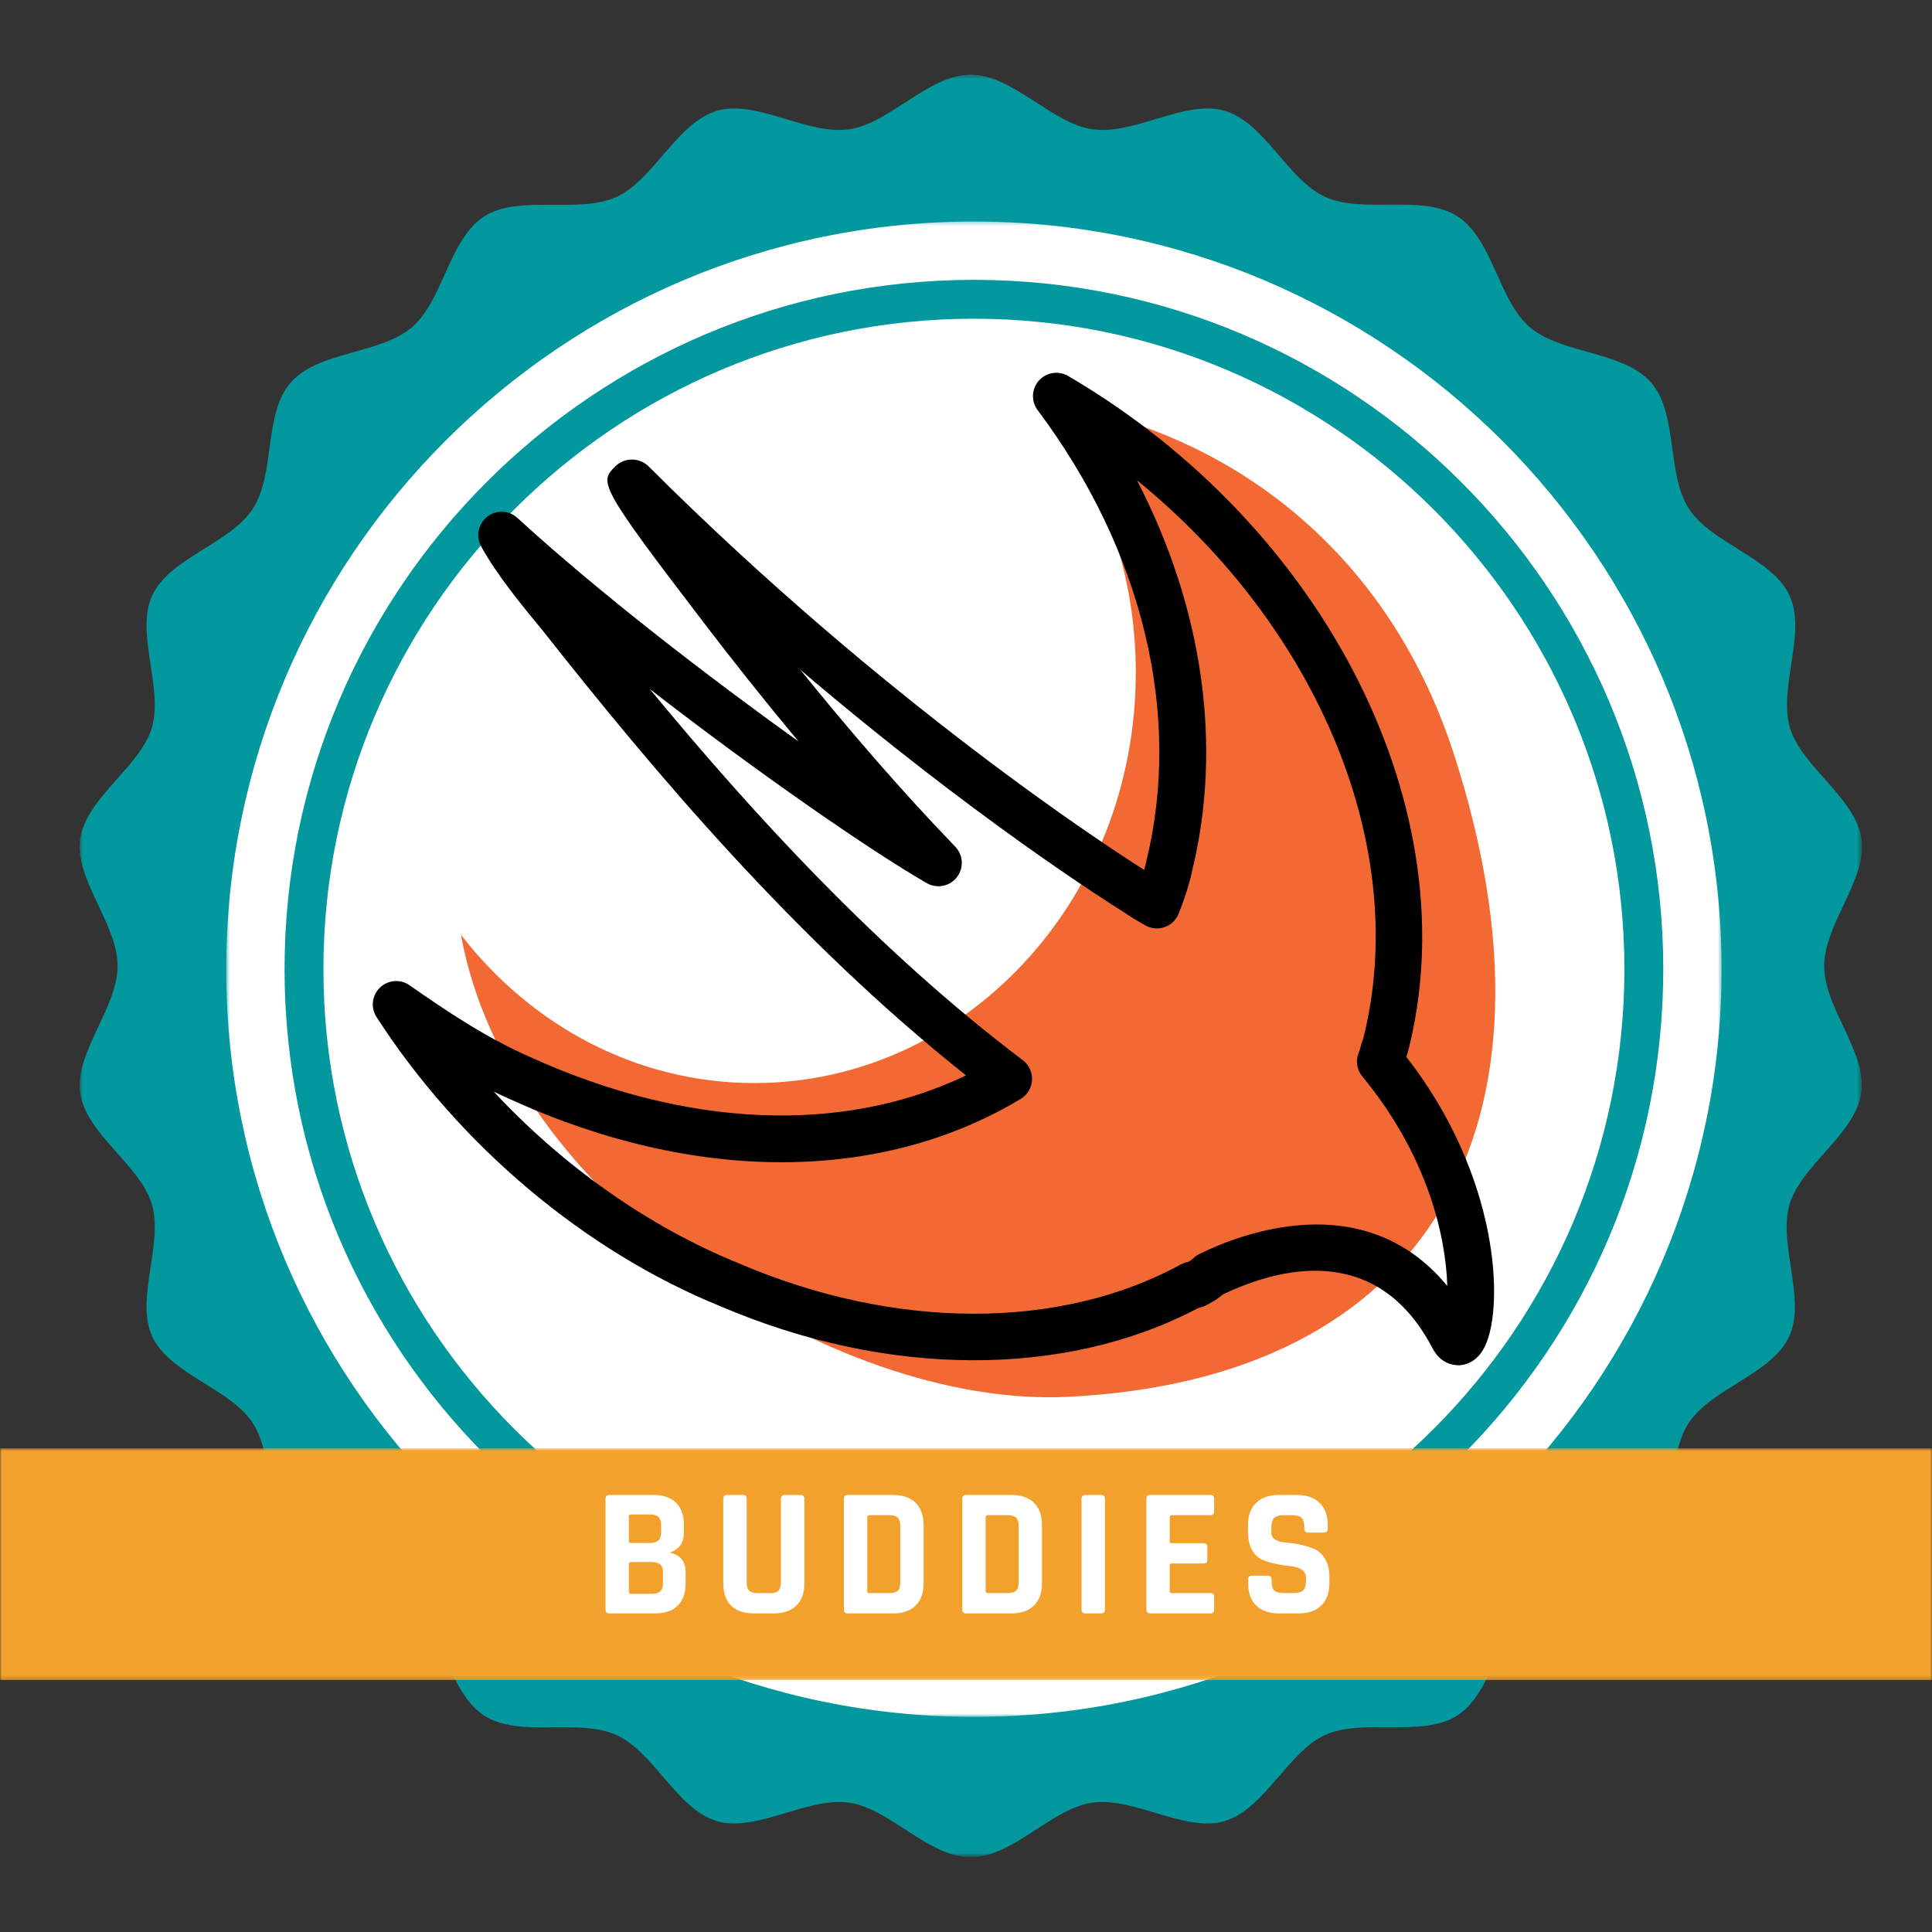 <svg width="500" height="500" viewBox="0 0 500 500" fill="none" xmlns="http://www.w3.org/2000/svg">
<rect x="0" y="0" width="500" height="500" fill="#333333" stroke="none"/>
<g clip-path="url(#clip0_1101_411)">
<mask id="mask0_1101_411" style="mask-type:luminance" maskUnits="userSpaceOnUse" x="20" y="19" width="462" height="462">
<path d="M20.562 19.338H481.563V480.338H20.562V19.338Z" fill="white"/>
</mask>
<g mask="url(#mask0_1101_411)">
<path d="M472.094 249.995C472.094 239.109 483.255 227.578 481.781 217.151C480.214 206.448 466.281 198.515 463.235 188.364C460.193 178.031 467.573 163.823 463.146 154.135C458.625 144.354 442.938 140.667 437.125 131.713C431.219 122.672 434.36 106.989 427.255 98.963C420.151 90.844 404.094 91.672 395.886 84.661C387.766 77.651 386.292 61.781 377.156 55.969C368.115 50.156 352.891 55.416 343.021 50.984C333.24 46.557 327.334 31.703 316.906 28.656C306.667 25.708 293.568 35.026 282.771 33.458C272.162 31.979 262.198 19.338 251.219 19.338C240.24 19.338 230.276 31.979 219.755 33.458C208.964 35.026 195.86 25.708 185.62 28.656C175.193 31.703 169.198 46.557 159.511 50.984C149.636 55.416 134.412 50.25 125.37 55.969C116.24 61.781 114.761 77.651 106.641 84.661C98.521 91.672 82.375 90.844 75.271 98.963C68.167 106.989 71.308 122.672 65.401 131.713C59.589 140.667 43.901 144.354 39.38 154.135C34.953 163.823 42.334 177.937 39.292 188.364C36.245 198.515 22.313 206.448 20.745 217.151C19.271 227.578 30.433 239.109 30.433 249.995C30.433 260.885 19.271 272.417 20.745 282.844C22.313 293.547 36.245 301.479 39.292 311.63C42.334 321.963 34.953 336.172 39.38 345.859C43.901 355.635 59.589 359.328 65.401 368.276C71.308 377.318 68.167 393.005 75.271 401.031C82.375 409.151 98.433 408.318 106.641 415.333C114.761 422.344 116.24 438.213 125.37 444.026C134.412 449.838 149.636 444.578 159.511 449.005C169.287 453.437 175.193 468.292 185.62 471.333C195.86 474.286 208.964 464.969 219.755 466.536C230.276 468.01 240.24 480.651 251.219 480.651C262.198 480.651 272.162 468.01 282.677 466.536C293.474 464.969 306.573 474.286 316.818 471.333C327.24 468.292 333.24 453.437 342.927 449.005C352.797 444.578 368.021 449.745 377.063 444.026C386.198 438.213 387.672 422.344 395.792 415.333C403.912 408.318 420.057 409.151 427.162 401.031C434.266 393.005 431.13 377.318 437.037 368.276C442.849 359.328 458.531 355.635 463.052 345.859C467.479 336.172 460.099 322.052 463.146 311.63C466.188 301.479 480.12 293.547 481.688 282.844C483.255 272.417 472.094 260.885 472.094 249.995Z" fill="#03989E"/>
</g>
<mask id="mask1_1101_411" style="mask-type:luminance" maskUnits="userSpaceOnUse" x="58" y="57" width="388" height="388">
<path d="M58.547 57.328H445.547V444.328H58.547V57.328Z" fill="white"/>
</mask>
<g mask="url(#mask1_1101_411)">
<path d="M252.047 57.328C145.313 57.328 58.547 144.172 58.547 250.828C58.547 357.563 145.313 444.328 252.047 444.328C358.703 444.328 445.547 357.563 445.547 250.828C445.547 144.172 358.703 57.328 252.047 57.328ZM252.047 429.234C153.672 429.234 73.641 349.203 73.641 250.828C73.641 152.453 153.672 72.422 252.047 72.422C350.422 72.422 430.453 152.453 430.453 250.828C430.453 349.203 350.422 429.234 252.047 429.234Z" fill="white"/>
</g>
<path d="M252.047 82.484C159.245 82.484 83.703 158.026 83.703 250.828C83.703 343.63 159.245 419.172 252.047 419.172C344.849 419.172 420.391 343.63 420.391 250.828C420.391 158.026 344.849 82.484 252.047 82.484Z" fill="white"/>
<path d="M376.276 195.193C358.313 139.661 314.62 110.182 269.276 103.922C284.578 122.63 293.938 147.12 293.938 174.016C293.938 232.714 249.745 280.292 195.219 280.292C164.682 280.292 137.391 265.349 119.281 241.901C131.682 310.073 215.755 364.469 276.406 361.495C369.724 356.927 407.375 291.313 376.276 195.193Z" fill="#F36933"/>
<path d="M377.39 353.323C375.963 353.323 372.698 352.839 370.64 348.755C356.208 321.302 330.849 328.12 316.469 335.01C314.713 336.521 313.057 337.344 311.786 337.974C311.255 338.224 310.713 338.396 310.135 338.505C275.745 356.672 229.693 356.552 186.552 338.104C151.495 323.865 118.969 296.562 97.453 263.224C95.88 260.792 96.245 257.589 98.333 255.594C100.401 253.589 103.604 253.323 105.984 254.979C115.932 261.917 125.833 268.578 137.448 273.667C177.885 292.026 218.318 293.536 250.01 278.307C205.734 243.193 168.505 198.771 140.651 163.437C134.838 156.38 128.708 148.969 124.526 141.417C123.104 138.818 123.755 135.568 126.078 133.74C128.422 131.901 131.734 132.026 133.896 134.031C154.797 153.187 183.01 174.948 206.677 191.896C197.307 180.677 189.026 170.172 182.5 161.625C154.661 125.245 155.109 124.807 159.281 120.661C161.635 118.344 165.495 118.365 167.849 120.687C229.109 181.885 287.156 219.464 296.109 225.125C296.354 224.276 296.547 223.479 296.693 222.766C305.974 184.786 295.687 142.37 268.542 106.146C266.812 103.849 266.958 100.646 268.864 98.495C270.786 96.344 273.953 95.859 276.432 97.297C343.422 136.531 380.396 210.156 364.333 272.375C364.224 272.75 364.094 273.12 363.932 273.474C387.989 304.344 389.26 337.682 384.385 348.245C382.307 352.755 378.864 353.312 377.484 353.333C377.458 353.323 377.422 353.323 377.39 353.323ZM127.791 282.526C145.864 301.917 167.937 317.51 191.229 326.958C231.552 344.245 274.281 344.328 305.578 327.25C306.193 326.911 306.844 326.682 307.536 326.573C308.031 326.307 308.406 326.042 308.781 325.677C309.239 325.234 309.771 324.844 310.349 324.557C320.614 319.49 352.958 306.615 374.557 332.797C374.198 320.469 369.76 299.401 352.562 278.573C351.047 276.734 350.76 274.187 351.812 272.047C352.125 270.812 352.38 269.833 352.792 268.844C365.229 219.635 341.135 162.448 294.239 124.286C311.255 157.12 316.489 192.776 308.515 225.401C307.922 228.375 306.614 232.51 305.005 236.495C304.354 238.104 303.062 239.339 301.432 239.917C299.797 240.5 298.01 240.354 296.5 239.531C294.312 238.333 292.51 237.224 290.781 236.026C287.505 233.995 252.052 211.682 207.109 173.318C219.151 188.219 233.026 204.427 247.219 219.115C249.307 221.292 249.489 224.651 247.64 227.031C245.791 229.401 242.453 230.052 239.854 228.557C225.458 220.276 196.375 200.198 168.14 178.297C194.614 210.375 227.307 246.13 264.708 274.38C266.302 275.599 267.198 277.521 267.088 279.531C266.979 281.536 265.89 283.349 264.177 284.385C228.036 306.135 180.047 306.266 132.531 284.703C130.922 284 129.338 283.266 127.791 282.526Z" fill="black"/>
<mask id="mask2_1101_411" style="mask-type:luminance" maskUnits="userSpaceOnUse" x="0" y="374" width="500" height="61">
<path d="M0 374.807H500V434.807H0V374.807Z" fill="white"/>
</mask>
<g mask="url(#mask2_1101_411)">
<path d="M0 374.807H500V434.807H0V374.807Z" fill="#F2A22C"/>
</g>
<path d="M163.268 412.482H168.622C169.663 412.482 170.413 412.274 170.872 411.857C171.34 411.43 171.58 410.722 171.58 409.732V406.961C171.58 405.977 171.335 405.284 170.851 404.878C170.377 404.461 169.601 404.253 168.518 404.253H163.268C162.919 404.253 162.747 404.43 162.747 404.774V411.961C162.747 412.31 162.919 412.482 163.268 412.482ZM163.268 399.336H168.143C169.153 399.336 169.898 399.123 170.372 398.691C170.856 398.264 171.101 397.555 171.101 396.566V394.711C171.101 393.727 170.861 393.019 170.393 392.586C169.934 392.159 169.195 391.941 168.184 391.941H163.268C162.919 391.941 162.747 392.123 162.747 392.482V398.816C162.747 399.165 162.919 399.336 163.268 399.336ZM156.705 416.545V387.899C156.705 387.232 157.038 386.899 157.705 386.899H169.143C171.653 386.899 173.59 387.566 174.955 388.899C176.314 390.232 176.997 392.139 176.997 394.607V396.566C176.997 399.274 175.747 401.024 173.247 401.816C174.507 402.014 175.523 402.534 176.288 403.378C177.049 404.211 177.434 405.409 177.434 406.961V409.816C177.434 412.305 176.747 414.211 175.372 415.545C174.007 416.878 172.09 417.545 169.622 417.545H157.705C157.038 417.545 156.705 417.211 156.705 416.545Z" fill="white"/>
<path d="M203.102 386.899H207.123C207.815 386.899 208.164 387.222 208.164 387.857V409.774C208.164 412.264 207.466 414.18 206.081 415.524C204.706 416.873 202.774 417.545 200.289 417.545H195.06C192.544 417.545 190.602 416.878 189.227 415.545C187.862 414.211 187.185 412.29 187.185 409.774V387.899C187.185 387.232 187.518 386.899 188.185 386.899H192.248C192.914 386.899 193.248 387.232 193.248 387.899V409.482C193.248 410.514 193.461 411.243 193.893 411.67C194.32 412.086 195.029 412.295 196.018 412.295H199.289C200.315 412.295 201.039 412.086 201.456 411.67C201.883 411.243 202.102 410.514 202.102 409.482V387.899C202.102 387.232 202.435 386.899 203.102 386.899Z" fill="white"/>
<path d="M224.966 412.295H230.174C231.185 412.295 231.909 412.086 232.341 411.67C232.768 411.243 232.987 410.514 232.987 409.482V394.941C232.987 393.93 232.768 393.206 232.341 392.774C231.909 392.347 231.185 392.128 230.174 392.128H224.966C224.617 392.128 224.445 392.31 224.445 392.67V411.774C224.445 412.123 224.617 412.295 224.966 412.295ZM218.403 416.545V387.899C218.403 387.232 218.737 386.899 219.403 386.899H231.174C233.643 386.899 235.57 387.576 236.945 388.92C238.33 390.269 239.028 392.185 239.028 394.67V409.774C239.028 412.264 238.33 414.18 236.945 415.524C235.57 416.873 233.643 417.545 231.174 417.545H219.403C218.737 417.545 218.403 417.211 218.403 416.545Z" fill="white"/>
<path d="M255.6 412.295H260.808C261.819 412.295 262.543 412.086 262.975 411.67C263.402 411.243 263.621 410.514 263.621 409.482V394.941C263.621 393.93 263.402 393.206 262.975 392.774C262.543 392.347 261.819 392.128 260.808 392.128H255.6C255.251 392.128 255.079 392.31 255.079 392.67V411.774C255.079 412.123 255.251 412.295 255.6 412.295ZM249.038 416.545V387.899C249.038 387.232 249.371 386.899 250.038 386.899H261.808C264.277 386.899 266.204 387.576 267.579 388.92C268.965 390.269 269.663 392.185 269.663 394.67V409.774C269.663 412.264 268.965 414.18 267.579 415.524C266.204 416.873 264.277 417.545 261.808 417.545H250.038C249.371 417.545 249.038 417.211 249.038 416.545Z" fill="white"/>
<path d="M285.964 387.899V416.545C285.964 417.211 285.631 417.545 284.964 417.545H280.901C280.235 417.545 279.901 417.211 279.901 416.545V387.899C279.901 387.232 280.235 386.899 280.901 386.899H284.964C285.631 386.899 285.964 387.232 285.964 387.899Z" fill="white"/>
<path d="M313.265 417.545H297.682C297.015 417.545 296.682 417.211 296.682 416.545V387.899C296.682 387.232 297.015 386.899 297.682 386.899H313.265C313.9 386.899 314.223 387.232 314.223 387.899V391.128C314.223 391.795 313.9 392.128 313.265 392.128H303.307C302.916 392.128 302.723 392.31 302.723 392.67V398.857C302.723 399.206 302.916 399.378 303.307 399.378H311.452C312.119 399.378 312.452 399.711 312.452 400.378V403.628C312.452 404.295 312.119 404.628 311.452 404.628H303.307C302.916 404.628 302.723 404.805 302.723 405.149V411.774C302.723 412.123 302.916 412.295 303.307 412.295H313.265C313.9 412.295 314.223 412.628 314.223 413.295V416.545C314.223 417.211 313.9 417.545 313.265 417.545Z" fill="white"/>
<path d="M323.02 409.732V408.774C323.02 408.107 323.354 407.774 324.02 407.774H328.083C328.749 407.774 329.083 408.107 329.083 408.774V409.149C329.083 410.357 329.317 411.185 329.791 411.628C330.26 412.076 331.135 412.295 332.416 412.295H334.645C335.895 412.295 336.76 412.06 337.249 411.586C337.749 411.118 337.999 410.227 337.999 408.92V408.336C337.999 407.42 337.624 406.722 336.874 406.232C336.124 405.732 335.192 405.435 334.083 405.336C332.968 405.243 331.77 405.06 330.479 404.795C329.197 404.534 327.999 404.185 326.874 403.753C325.76 403.326 324.833 402.482 324.083 401.232C323.343 399.972 322.979 398.352 322.979 396.378V394.711C322.979 392.243 323.671 390.326 325.062 388.961C326.463 387.586 328.406 386.899 330.895 386.899H335.645C338.156 386.899 340.114 387.586 341.52 388.961C342.921 390.326 343.624 392.243 343.624 394.711V395.628C343.624 396.295 343.281 396.628 342.604 396.628H338.562C337.895 396.628 337.562 396.295 337.562 395.628V395.336C337.562 394.102 337.317 393.264 336.833 392.816C336.359 392.357 335.489 392.128 334.229 392.128H332.374C331.067 392.128 330.176 392.378 329.708 392.878C329.249 393.368 329.02 394.326 329.02 395.753V396.67C329.02 398.159 330.322 399.014 332.937 399.232C335.63 399.456 338.031 399.998 340.145 400.857C341.255 401.347 342.176 402.201 342.916 403.42C343.666 404.644 344.041 406.206 344.041 408.107V409.732C344.041 412.206 343.338 414.128 341.937 415.503C340.546 416.868 338.609 417.545 336.124 417.545H330.937C328.447 417.545 326.505 416.868 325.104 415.503C323.713 414.128 323.02 412.206 323.02 409.732Z" fill="white"/>
</g>
<defs>
<clipPath id="clip0_1101_411">
<rect width="500" height="500" fill="white"/>
</clipPath>
</defs>
</svg>
